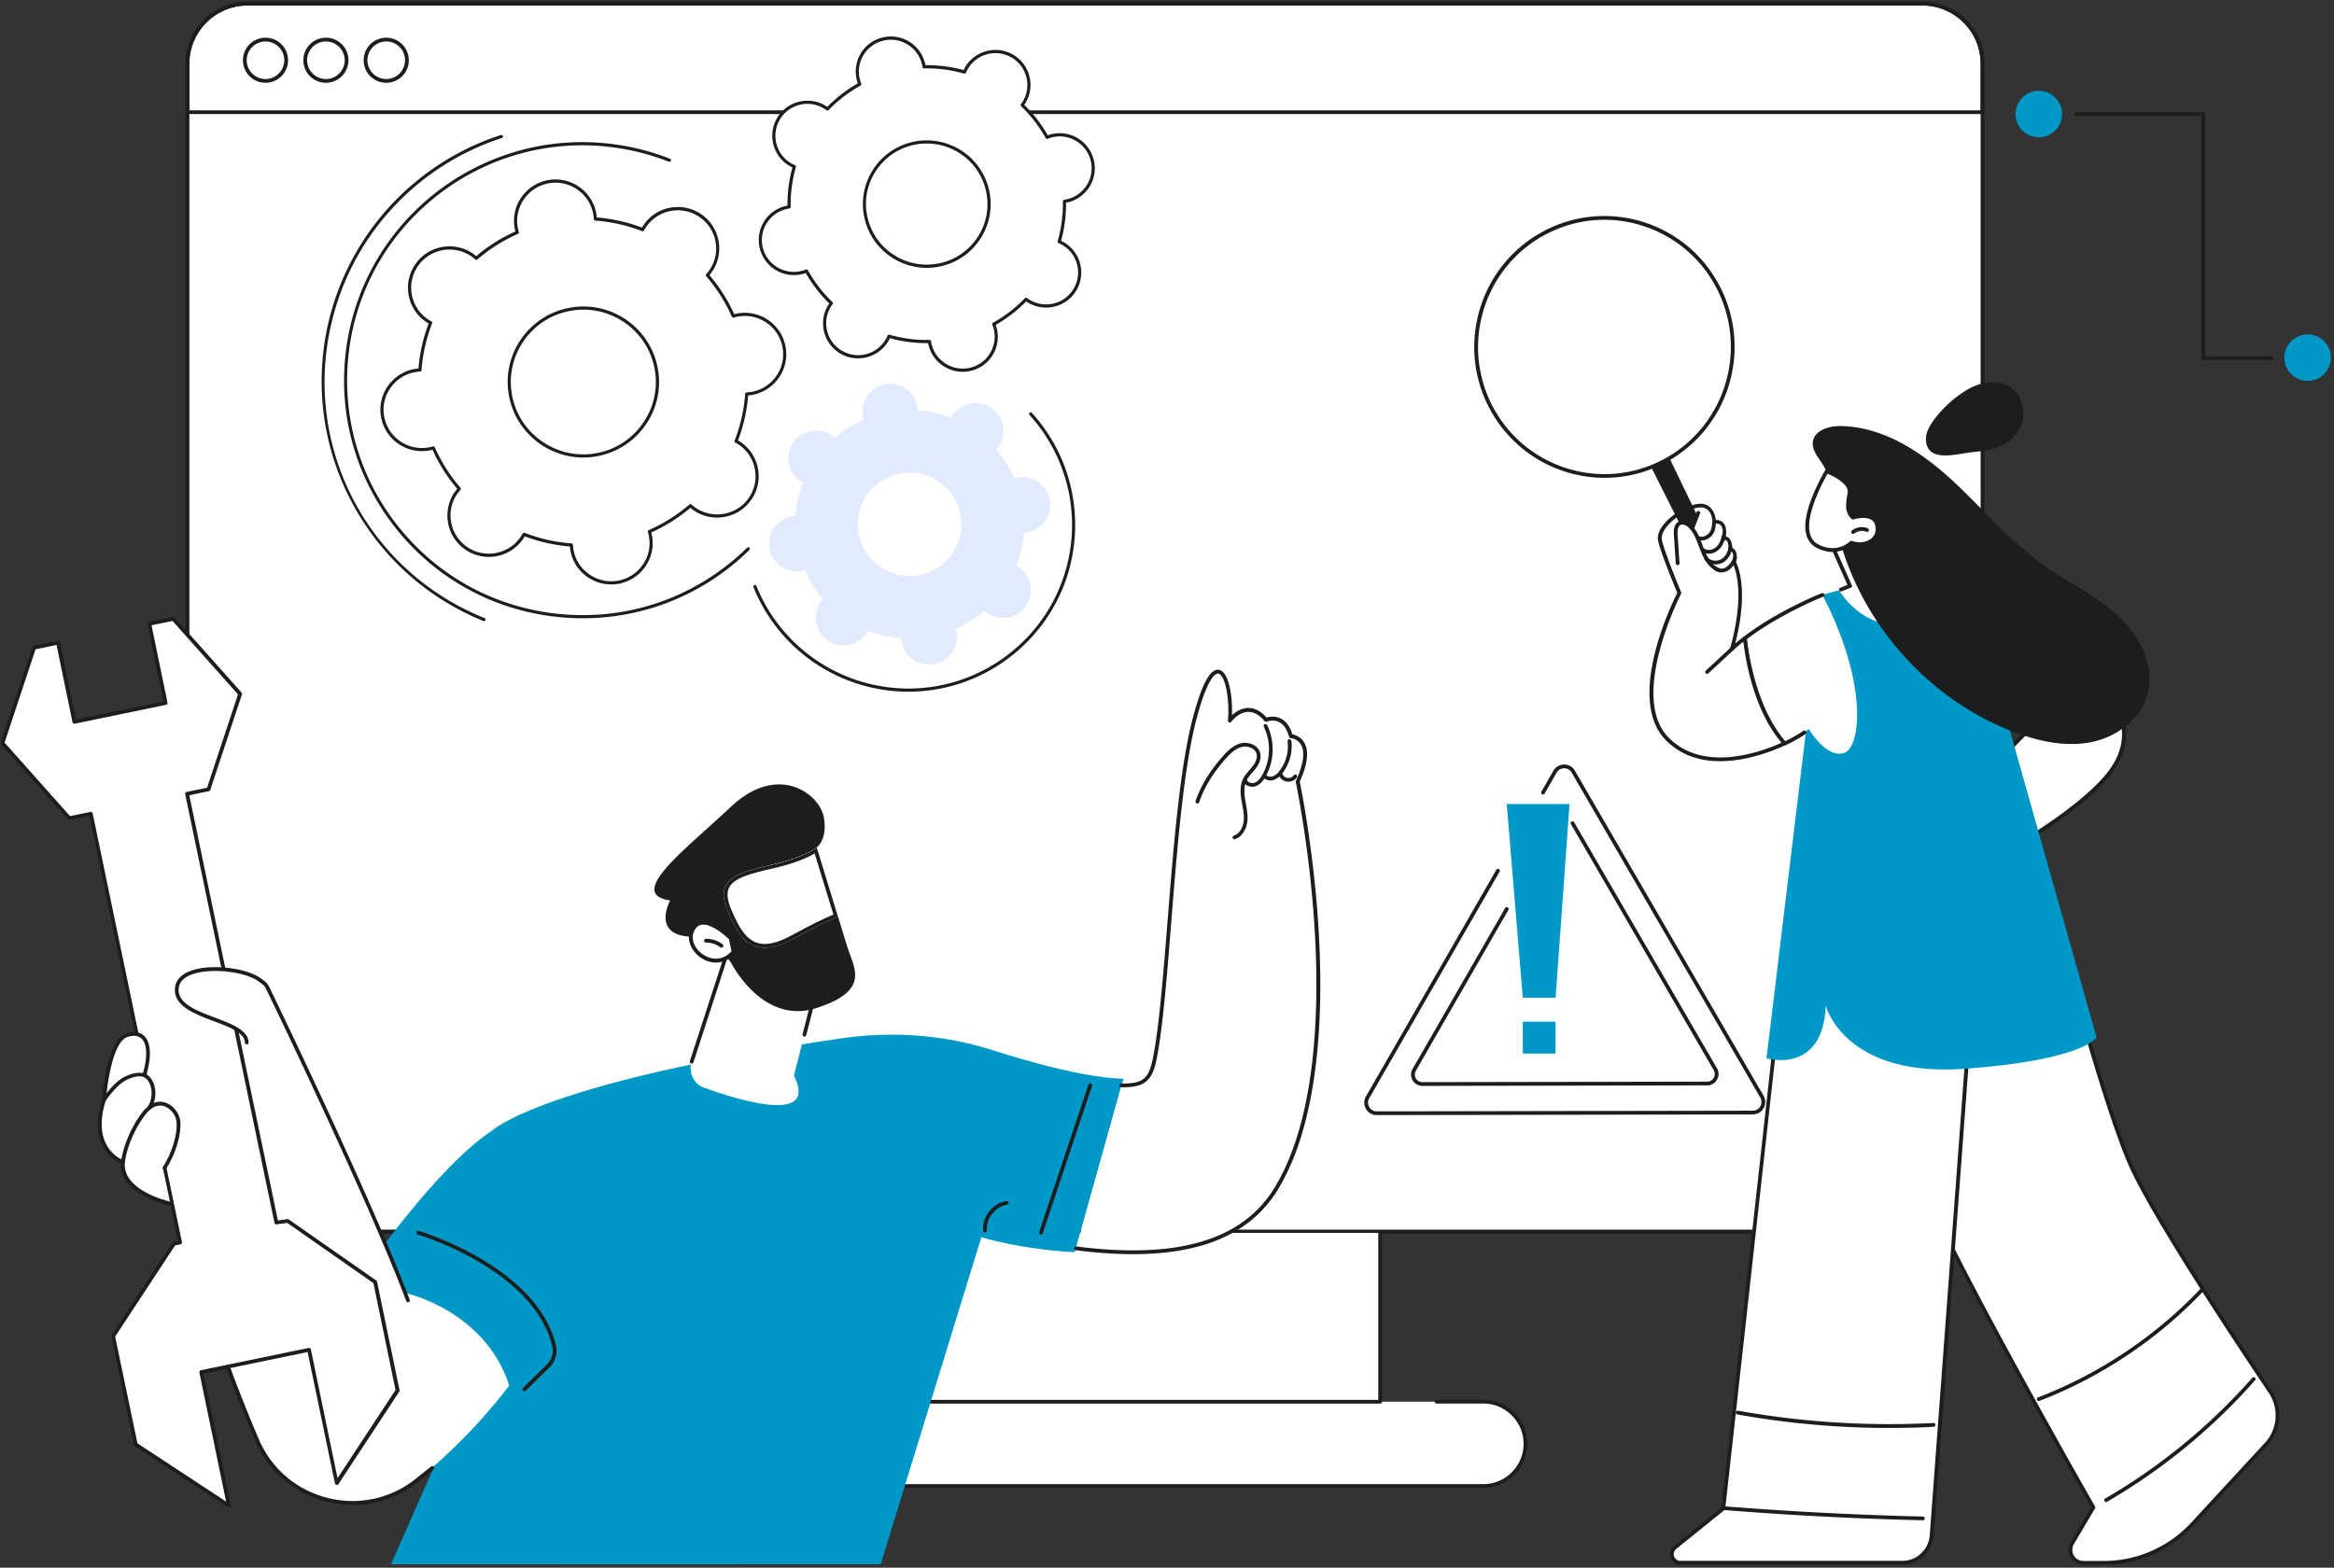 <svg xmlns="http://www.w3.org/2000/svg" width="448" height="301" fill="none"><rect width="100%" height="100%" fill="#333333" stroke="none"/><path fill="#fff" d="M369.004 236.469H47.516c-6.362 0-11.528-5.166-11.528-11.528V12.223C35.988 5.86 41.154.695 47.516.695h321.488c6.362 0 11.528 5.165 11.528 11.528v212.701c0 6.379-5.166 11.545-11.528 11.545Z"/><path fill="#1D1D1D" d="M369.005 236.83H47.518c-6.56 0-11.89-5.33-11.89-11.889V12.223c0-6.56 5.33-11.889 11.89-11.889h321.487c6.559 0 11.889 5.33 11.889 11.889v212.702c0 6.559-5.33 11.905-11.889 11.905ZM47.518 1.056c-6.166 0-11.168 5.018-11.168 11.167v212.702c0 6.165 5.018 11.167 11.168 11.167h321.487c6.166 0 11.167-5.018 11.167-11.167V12.223c0-6.166-5.017-11.167-11.167-11.167H47.518Z"/><path fill="#1D1D1D" d="M380.534 21.898H35.974a.364.364 0 0 1-.36-.36v-9.315c0-6.56 5.345-11.889 11.904-11.889h321.488c6.559 0 11.905 5.33 11.905 11.889v9.314a.39.39 0 0 1-.377.36Zm-344.2-.722h343.839v-8.953c0-6.166-5.018-11.167-11.183-11.167H47.518c-6.165 0-11.183 5.018-11.183 11.167v8.953Z"/><path fill="#1D1D1D" d="M50.962 15.896a4.325 4.325 0 0 1-4.33-4.329 4.336 4.336 0 0 1 4.33-4.329 4.325 4.325 0 0 1 4.33 4.33 4.336 4.336 0 0 1-4.33 4.328Zm0-7.936a3.618 3.618 0 0 0-3.608 3.607 3.618 3.618 0 0 0 3.608 3.608 3.618 3.618 0 0 0 3.608-3.608 3.618 3.618 0 0 0-3.608-3.607ZM62.556 15.896a4.325 4.325 0 0 1-4.33-4.329 4.336 4.336 0 0 1 4.33-4.329 4.325 4.325 0 0 1 4.329 4.33 4.336 4.336 0 0 1-4.33 4.328Zm0-7.936a3.618 3.618 0 0 0-3.608 3.607 3.618 3.618 0 0 0 3.608 3.608 3.618 3.618 0 0 0 3.607-3.608 3.618 3.618 0 0 0-3.607-3.607ZM74.134 15.896a4.325 4.325 0 0 1-4.33-4.329 4.336 4.336 0 0 1 4.33-4.329 4.325 4.325 0 0 1 4.329 4.33c.016 2.393-1.935 4.328-4.33 4.328Zm0-7.936a3.618 3.618 0 0 0-3.608 3.607 3.618 3.618 0 0 0 3.608 3.608 3.618 3.618 0 0 0 3.607-3.608c.017-1.984-1.607-3.607-3.607-3.607Z"/><path fill="#fff" d="M284.685 269.118H131.82c-4.476 0-8.117 3.624-8.117 8.1 0 4.477 3.624 8.101 8.117 8.101h152.865c4.476 0 8.117-3.624 8.117-8.101 0-4.476-3.641-8.1-8.117-8.1Z"/><path fill="#1D1D1D" d="M284.686 285.68H131.822c-4.674 0-8.478-3.805-8.478-8.462 0-4.673 3.804-8.461 8.478-8.461h8.215c.197 0 .361.164.361.361 0 .196-.164.36-.361.36h-8.215c-4.28 0-7.757 3.477-7.757 7.74 0 4.264 3.477 7.74 7.757 7.74h152.864c4.28 0 7.756-3.476 7.756-7.74 0-4.263-3.476-7.74-7.756-7.74h-8.937a.364.364 0 0 1-.361-.36c0-.197.164-.361.361-.361h8.937c4.674 0 8.478 3.804 8.478 8.461s-3.804 8.462-8.478 8.462Z"/><path fill="#fff" d="M264.91 236.715H151.598v32.419H264.91v-32.419Z"/><path fill="#1D1D1D" d="M264.911 269.495H151.599a.364.364 0 0 1-.361-.361v-32.419c0-.197.164-.361.361-.361.197 0 .361.164.361.361v32.058h112.59v-32.058c0-.197.164-.361.361-.361.197 0 .361.164.361.361v32.419c.016.197-.148.361-.361.361Z"/><path fill="#E2EAFF" d="M195.349 91.675c-.22.042-.426.097-.632.151a22.033 22.033 0 0 0-3.473-5.49c.151-.165.288-.33.412-.508 1.702-2.403 1.126-5.739-1.291-7.441a5.357 5.357 0 0 0-7.454 1.277c-.123.178-.233.37-.343.549a21.514 21.514 0 0 0-6.356-1.428c-.014-.22-.027-.425-.068-.645a5.34 5.34 0 0 0-6.178-4.352c-2.91.494-4.86 3.267-4.365 6.164.041.22.096.426.151.632a21.712 21.712 0 0 0-5.505 3.473c-.165-.138-.33-.289-.508-.412a5.357 5.357 0 0 0-7.454 1.276c-1.703 2.403-1.126 5.739 1.29 7.44.179.124.371.234.549.344a21.44 21.44 0 0 0-1.427 6.342 5.15 5.15 0 0 0-.646.069c-2.91.494-4.859 3.267-4.365 6.164.494 2.896 3.267 4.859 6.177 4.351.22-.041.426-.096.632-.151a22.016 22.016 0 0 0 3.473 5.491c-.151.165-.288.33-.412.508-1.702 2.403-1.126 5.739 1.291 7.441a5.358 5.358 0 0 0 7.454-1.277c.123-.178.233-.371.343-.549a21.53 21.53 0 0 0 6.356 1.428c.014.219.027.425.069.645a5.34 5.34 0 0 0 6.177 4.352 5.345 5.345 0 0 0 4.365-6.164c-.041-.22-.096-.426-.151-.632a21.703 21.703 0 0 0 5.505-3.473c.165.138.33.289.508.412a5.357 5.357 0 0 0 7.454-1.277c1.703-2.402 1.126-5.738-1.29-7.44-.179-.124-.371-.233-.549-.343a21.438 21.438 0 0 0 1.427-6.342c.22-.014.426-.028.646-.069 2.91-.494 4.859-3.267 4.365-6.164-.494-2.896-3.267-4.846-6.177-4.352Zm-19.054 18.766c-5.409.934-10.543-2.69-11.477-8.085-.933-5.395 2.691-10.53 8.1-11.463 5.408-.933 10.542 2.69 11.476 8.086.933 5.395-2.691 10.529-8.099 11.462Z"/><path fill="#fff" d="M201.734 26.098a5.825 5.825 0 0 0-.741.248 26.175 26.175 0 0 0-4.777-6.192c.151-.206.302-.425.439-.645a6.415 6.415 0 0 0-2.375-8.772 6.44 6.44 0 0 0-8.786 2.375 5.514 5.514 0 0 0-.343.7 26.259 26.259 0 0 0-7.77-1.002 7.45 7.45 0 0 0-.151-.769 6.442 6.442 0 0 0-7.893-4.53 6.411 6.411 0 0 0-4.53 7.88c.068.26.151.494.247.741a26.224 26.224 0 0 0-6.205 4.777 10.893 10.893 0 0 0-.645-.439 6.44 6.44 0 0 0-8.786 2.375 6.414 6.414 0 0 0 3.075 9.115 26.1 26.1 0 0 0-1.002 7.756 7.591 7.591 0 0 0-.769.151 6.411 6.411 0 0 0-4.53 7.88 6.442 6.442 0 0 0 8.635 4.283 26.149 26.149 0 0 0 4.777 6.191 11.02 11.02 0 0 0-.44.646 6.416 6.416 0 0 0 2.375 8.771 6.44 6.44 0 0 0 8.786-2.374c.137-.234.247-.467.343-.7a26.263 26.263 0 0 0 7.77 1.002c.041.26.083.507.151.768a6.444 6.444 0 0 0 7.894 4.53 6.412 6.412 0 0 0 4.53-7.88 6.794 6.794 0 0 0-.247-.74 26.264 26.264 0 0 0 6.205-4.778c.206.151.425.302.645.44a6.44 6.44 0 0 0 8.786-2.375 6.416 6.416 0 0 0-3.075-9.116 26.132 26.132 0 0 0 1.002-7.756c.261-.04.508-.082.768-.15a6.413 6.413 0 0 0 4.531-7.88 6.444 6.444 0 0 0-7.894-4.53Zm-20.729 24.6c-6.369 1.716-12.945-2.045-14.661-8.4-1.716-6.357 2.045-12.919 8.429-14.635 6.37-1.716 12.945 2.046 14.661 8.402 1.716 6.37-2.059 12.918-8.429 14.634Z"/><path fill="#1D1D1D" d="M184.78 71.386c-2.965 0-5.697-1.977-6.507-4.97a19.222 19.222 0 0 1-.124-.535 26.507 26.507 0 0 1-7.344-.947 8.269 8.269 0 0 1-.247.494c-1.853 3.213-5.985 4.325-9.198 2.485a6.656 6.656 0 0 1-3.143-4.077 6.708 6.708 0 0 1 .659-5.107c.082-.15.178-.302.302-.467a26.332 26.332 0 0 1-4.517-5.848 4.525 4.525 0 0 1-.521.165c-3.583.975-7.29-1.153-8.264-4.736a6.704 6.704 0 0 1 .658-5.107 6.65 6.65 0 0 1 4.091-3.143c.165-.042.344-.083.536-.124a26.385 26.385 0 0 1 .947-7.33 8.17 8.17 0 0 1-.494-.248 6.658 6.658 0 0 1-3.144-4.077 6.713 6.713 0 0 1 .659-5.106c1.853-3.213 5.985-4.325 9.198-2.485.151.082.302.178.466.302a26.834 26.834 0 0 1 5.862-4.516 6.717 6.717 0 0 1 .494-5.628 6.65 6.65 0 0 1 4.091-3.145c3.583-.974 7.29 1.154 8.264 4.737.041.164.083.343.124.535a26.511 26.511 0 0 1 7.344.947 8.3 8.3 0 0 1 .247-.494c1.853-3.212 5.985-4.324 9.198-2.485a6.653 6.653 0 0 1 3.143 4.077 6.712 6.712 0 0 1-.658 5.107 3.83 3.83 0 0 1-.303.467 26.334 26.334 0 0 1 4.517 5.848c.178-.069.357-.124.522-.165 3.583-.975 7.289 1.153 8.264 4.736a6.717 6.717 0 0 1-4.75 8.25 16.01 16.01 0 0 1-.536.124 26.385 26.385 0 0 1-.947 7.33c.179.083.343.165.494.248a6.658 6.658 0 0 1 3.144 4.077 6.708 6.708 0 0 1-.659 5.107c-1.853 3.212-5.985 4.324-9.197 2.484a3.804 3.804 0 0 1-.467-.302 26.831 26.831 0 0 1-5.862 4.517c.069.178.124.357.165.521a6.705 6.705 0 0 1-.659 5.107 6.644 6.644 0 0 1-4.091 3.144 7.11 7.11 0 0 1-1.757.233Zm-6.37-6.122c.151 0 .275.11.302.26.041.275.083.508.151.728.879 3.253 4.256 5.189 7.523 4.31a6.12 6.12 0 0 0 4.324-7.51 4.3 4.3 0 0 0-.247-.699.316.316 0 0 1 .137-.384 26.053 26.053 0 0 0 6.137-4.722.296.296 0 0 1 .398-.028c.22.165.425.302.618.412a6.134 6.134 0 0 0 8.978-6.905 6.101 6.101 0 0 0-3.542-4.05.308.308 0 0 1-.179-.357 26.187 26.187 0 0 0 1.002-7.66c0-.15.11-.288.261-.302.275-.041.508-.082.728-.15a6.127 6.127 0 0 0 3.72-2.856 6.095 6.095 0 0 0 .604-4.64c-.878-3.254-4.255-5.19-7.523-4.31a4.326 4.326 0 0 0-.7.247.315.315 0 0 1-.384-.138 26.255 26.255 0 0 0-4.723-6.122.297.297 0 0 1-.027-.399c.165-.22.302-.425.412-.617a6.091 6.091 0 0 0 .604-4.64 6.103 6.103 0 0 0-2.869-3.72 6.133 6.133 0 0 0-8.374 2.265c-.11.192-.22.412-.33.672a.307.307 0 0 1-.357.179 25.932 25.932 0 0 0-7.687-.989c-.151 0-.288-.11-.302-.26a4.766 4.766 0 0 0-.151-.728c-.879-3.253-4.256-5.19-7.523-4.31a6.127 6.127 0 0 0-3.72 2.855 6.094 6.094 0 0 0-.604 4.64c.055.22.137.453.247.7a.316.316 0 0 1-.137.384 26.056 26.056 0 0 0-6.137 4.723.296.296 0 0 1-.398.027 5.968 5.968 0 0 0-.617-.412 6.133 6.133 0 0 0-8.374 2.265 6.086 6.086 0 0 0-.604 4.64 6.096 6.096 0 0 0 3.541 4.05c.138.055.22.22.179.357a26.282 26.282 0 0 0-1.002 7.66c0 .151-.11.288-.261.302a4.845 4.845 0 0 0-.728.151 6.13 6.13 0 0 0-3.72 2.855 6.1 6.1 0 0 0-.604 4.64c.879 3.254 4.256 5.19 7.523 4.31a4.81 4.81 0 0 0 .7-.246.315.315 0 0 1 .384.137 26.253 26.253 0 0 0 4.723 6.123c.11.11.123.274.027.398-.165.22-.302.425-.412.617a6.09 6.09 0 0 0-.604 4.64 6.103 6.103 0 0 0 2.869 3.72 6.133 6.133 0 0 0 8.374-2.264c.11-.193.22-.412.33-.673a.307.307 0 0 1 .357-.179 25.5 25.5 0 0 0 7.687 1.003Zm-.521-13.838c-5.409 0-10.365-3.597-11.834-9.047a12.162 12.162 0 0 1 1.208-9.293 12.193 12.193 0 0 1 7.427-5.711c6.521-1.757 13.275 2.1 15.032 8.621a12.162 12.162 0 0 1-1.208 9.294 12.19 12.19 0 0 1-7.427 5.71 12.275 12.275 0 0 1-3.198.426Zm-.014-23.873c-1.002 0-2.018.138-3.034.399a11.598 11.598 0 0 0-7.07 5.436 11.478 11.478 0 0 0-1.139 8.827c1.4 5.175 6.122 8.593 11.257 8.593 1.002 0 2.018-.137 3.033-.398a11.593 11.593 0 0 0 7.07-5.436 11.482 11.482 0 0 0 1.14-8.827c-1.401-5.175-6.109-8.593-11.257-8.593Z"/><path fill="#fff" d="M141.662 60.486a6.729 6.729 0 0 0-.906.22 31.317 31.317 0 0 0-4.983-7.866c.206-.234.398-.467.591-.728a7.628 7.628 0 0 0-1.84-10.653c-3.459-2.43-8.237-1.606-10.666 1.84-.179.26-.344.522-.481.796a31.59 31.59 0 0 0-9.088-2.045 6.83 6.83 0 0 0-.096-.92c-.714-4.16-4.681-6.946-8.854-6.232a7.64 7.64 0 0 0-6.246 8.827c.055.315.137.604.22.906a31.371 31.371 0 0 0-7.88 4.97 10.492 10.492 0 0 0-.728-.591c-3.46-2.43-8.236-1.606-10.666 1.84a7.627 7.627 0 0 0 1.84 10.652c.26.178.52.343.795.48a30.62 30.62 0 0 0-2.045 9.075 6.965 6.965 0 0 0-.92.096 7.64 7.64 0 0 0-6.246 8.826c.714 4.16 4.681 6.947 8.855 6.233.315-.055.603-.124.906-.22a31.337 31.337 0 0 0 4.983 7.866c-.206.234-.398.467-.59.728a7.627 7.627 0 0 0 1.839 10.653c3.46 2.429 8.236 1.606 10.666-1.84.179-.261.344-.522.481-.796a31.577 31.577 0 0 0 9.088 2.045c.013.302.041.618.096.92.713 4.16 4.681 6.946 8.854 6.232a7.639 7.639 0 0 0 6.246-8.827c-.055-.315-.137-.604-.219-.906a31.342 31.342 0 0 0 7.879-4.969c.234.206.467.398.728.59 3.459 2.43 8.236 1.606 10.666-1.84a7.626 7.626 0 0 0-1.839-10.652 6.87 6.87 0 0 0-.796-.48 30.655 30.655 0 0 0 2.045-9.074c.302-.014.618-.042.92-.096a7.64 7.64 0 0 0 6.246-8.828c-.728-4.159-4.695-6.946-8.855-6.232Zm-27.277 26.838c-7.742 1.331-15.1-3.844-16.432-11.573-1.331-7.728 3.858-15.059 11.6-16.39 7.743-1.332 15.101 3.843 16.432 11.572 1.332 7.729-3.857 15.06-11.6 16.39Z"/><path fill="#1D1D1D" d="M117.308 112.212c-3.803 0-7.18-2.732-7.839-6.589a5.24 5.24 0 0 1-.082-.7 31.785 31.785 0 0 1-8.676-1.95c-.123.22-.247.412-.37.591-2.526 3.583-7.51 4.434-11.092 1.908a7.84 7.84 0 0 1-3.254-5.148 7.86 7.86 0 0 1 1.345-5.93c.124-.179.275-.357.426-.55a31.199 31.199 0 0 1-4.75-7.495c-.247.069-.467.11-.686.151-4.325.742-8.456-2.169-9.198-6.48a7.86 7.86 0 0 1 1.346-5.93 7.976 7.976 0 0 1 5.147-3.253c.22-.041.44-.069.7-.083a31.629 31.629 0 0 1 1.95-8.648 7.839 7.839 0 0 1-3.844-5.519 7.86 7.86 0 0 1 1.345-5.93c2.526-3.583 7.51-4.434 11.092-1.908.179.123.357.274.55.425a31.661 31.661 0 0 1 7.509-4.736c-.07-.247-.11-.466-.151-.686a7.86 7.86 0 0 1 1.345-5.93 7.976 7.976 0 0 1 5.148-3.254c4.324-.741 8.456 2.17 9.197 6.48.042.22.069.439.083.7 2.979.247 5.889.892 8.676 1.95a7.37 7.37 0 0 1 .37-.591c2.526-3.583 7.509-4.434 11.092-1.908a7.838 7.838 0 0 1 3.254 5.148 7.857 7.857 0 0 1-1.346 5.93c-.123.178-.274.357-.425.55a31.2 31.2 0 0 1 4.75 7.494c.247-.068.466-.11.686-.15 4.324-.742 8.456 2.168 9.198 6.479a7.857 7.857 0 0 1-1.346 5.93 7.974 7.974 0 0 1-5.148 3.254 5.153 5.153 0 0 1-.7.082 31.628 31.628 0 0 1-1.949 8.649 7.838 7.838 0 0 1 3.844 5.519 7.857 7.857 0 0 1-1.346 5.93c-2.525 3.583-7.509 4.434-11.092 1.908-.178-.124-.356-.275-.549-.426a31.67 31.67 0 0 1-7.509 4.736c.069.247.11.467.151.687a7.86 7.86 0 0 1-1.345 5.93 7.972 7.972 0 0 1-5.148 3.253c-.453.069-.906.11-1.359.11Zm-16.72-9.925c.041 0 .068 0 .109.014a31.208 31.208 0 0 0 9.006 2.032.296.296 0 0 1 .274.288c.014.329.042.618.097.892.686 3.995 4.502 6.672 8.497 5.985a7.307 7.307 0 0 0 4.763-3.006 7.203 7.203 0 0 0 1.236-5.477 6.453 6.453 0 0 0-.206-.865.317.317 0 0 1 .165-.371 30.922 30.922 0 0 0 7.797-4.914.31.31 0 0 1 .398 0c.247.22.481.412.7.563 3.309 2.333 7.908 1.537 10.255-1.758 1.126-1.606 1.579-3.541 1.235-5.477a7.248 7.248 0 0 0-3.006-4.75 8.741 8.741 0 0 0-.769-.467.293.293 0 0 1-.137-.37 30.662 30.662 0 0 0 2.032-8.992.297.297 0 0 1 .288-.274c.343-.014.618-.042.892-.097a7.313 7.313 0 0 0 4.764-3.006 7.202 7.202 0 0 0 1.235-5.477c-.686-3.995-4.502-6.672-8.497-5.986-.261.042-.549.11-.865.206a.316.316 0 0 1-.371-.164 31.12 31.12 0 0 0-4.928-7.784.311.311 0 0 1 0-.398c.22-.247.412-.467.563-.687 1.126-1.606 1.579-3.541 1.236-5.477a7.253 7.253 0 0 0-3.007-4.75c-3.308-2.333-7.907-1.537-10.254 1.758-.151.22-.302.466-.467.768a.294.294 0 0 1-.371.137 31.201 31.201 0 0 0-9.005-2.031.297.297 0 0 1-.275-.288 5.754 5.754 0 0 0-.096-.893c-.686-3.995-4.503-6.671-8.497-5.985a7.313 7.313 0 0 0-4.764 3.006 7.205 7.205 0 0 0-1.235 5.478c.04.26.11.549.206.864a.316.316 0 0 1-.165.371 30.912 30.912 0 0 0-7.798 4.915.31.31 0 0 1-.398 0 7.395 7.395 0 0 0-.7-.563c-3.308-2.334-7.907-1.538-10.254 1.757-1.126 1.606-1.58 3.542-1.236 5.477a7.25 7.25 0 0 0 3.007 4.75c.22.151.466.302.768.467.138.069.192.233.138.37a30.661 30.661 0 0 0-2.032 8.992.297.297 0 0 1-.288.275 5.55 5.55 0 0 0-.893.096 7.312 7.312 0 0 0-4.763 3.006 7.204 7.204 0 0 0-1.236 5.478c.687 3.994 4.503 6.671 8.498 5.985.274-.041.549-.11.865-.206.15-.041.301.028.356.165a31.13 31.13 0 0 0 4.929 7.783.31.31 0 0 1 0 .398c-.22.248-.412.467-.563.687-1.126 1.606-1.579 3.542-1.236 5.477a7.25 7.25 0 0 0 3.007 4.75c3.308 2.334 7.907 1.538 10.254-1.757.151-.22.316-.467.467-.769a.352.352 0 0 1 .275-.151Zm11.38-14.442c-6.933 0-13.083-4.983-14.304-12.039a14.358 14.358 0 0 1 2.443-10.817 14.463 14.463 0 0 1 9.404-5.93c7.893-1.36 15.416 3.94 16.775 11.82a14.356 14.356 0 0 1-2.444 10.816 14.458 14.458 0 0 1-9.403 5.93c-.824.152-1.661.22-2.471.22Zm.014-28.388c-.783 0-1.579.068-2.375.206a13.821 13.821 0 0 0-9.006 5.683c-2.141 3.034-2.979 6.713-2.347 10.364 1.304 7.55 8.525 12.63 16.075 11.326a13.82 13.82 0 0 0 9.005-5.684 13.783 13.783 0 0 0 2.348-10.364c-1.153-6.754-7.056-11.531-13.7-11.531Z"/><path fill="#1D1D1D" d="M111.873 118.706c-1.95 0-3.913-.124-5.89-.371-12.121-1.551-22.911-7.715-30.379-17.379-7.468-9.665-10.735-21.649-9.184-33.757 3.199-24.998 26.151-42.734 51.177-39.536a45.577 45.577 0 0 1 10.996 2.815.299.299 0 0 1 .165.398c-.069.164-.234.233-.398.164a45.892 45.892 0 0 0-10.859-2.773C92.819 25.11 70.154 42.613 66.997 67.282c-1.524 11.943 1.688 23.776 9.06 33.303 7.372 9.527 18.025 15.622 29.981 17.146 13.81 1.771 27.428-2.814 37.381-12.575a.304.304 0 0 1 .426 0 .304.304 0 0 1 0 .426c-8.649 8.497-20.057 13.124-31.972 13.124Z"/><path fill="#1D1D1D" d="M92.902 119.255a.255.255 0 0 1-.11-.028c-11.435-4.612-20.701-13.302-26.096-24.435a49.472 49.472 0 0 1-2.842-35.898A49.746 49.746 0 0 1 96.142 25.92a.308.308 0 0 1 .384.192.308.308 0 0 1-.192.385c-15.348 4.983-27.277 17.16-31.917 32.575-7.344 24.436 4.942 50.065 28.595 59.606.15.069.233.234.165.398a.287.287 0 0 1-.275.179ZM174.374 132.804a32.073 32.073 0 0 1-29.748-20.056c-.069-.151.014-.33.165-.398.151-.069.329.013.398.164a31.485 31.485 0 0 0 25.177 19.425c1.345.179 2.69.261 4.008.261 15.567 0 29.13-11.586 31.148-27.428a31.37 31.37 0 0 0-7.907-25.094c-.11-.124-.11-.316.014-.426.123-.11.316-.11.425.014a31.969 31.969 0 0 1 8.059 25.588c-2.046 16.13-15.87 27.95-31.739 27.95Z"/><path fill="#fff" d="m336.443 213.609-72.185.132c-1.558 0-2.542-1.689-1.771-3.05l35.978-62.527a2.032 2.032 0 0 1 3.525 0l36.208 62.395c.787 1.345-.181 3.034-1.755 3.05Z"/><path fill="#fff" d="m327.669 208.018-54.656.098c-1.393 0-2.279-1.508-1.574-2.722l27.238-47.342a1.816 1.816 0 0 1 3.148 0l27.418 47.244a1.809 1.809 0 0 1-1.574 2.722Z"/><path fill="#1D1D1D" d="M264.255 214.102a2.338 2.338 0 0 1-2.066-1.197c-.426-.755-.443-1.64 0-2.395l25.024-43.504a.355.355 0 0 1 .492-.131c.18.098.229.328.131.492l-25.024 43.504a1.692 1.692 0 0 0 0 1.673c.296.525.837.836 1.443.836l72.185-.131c.607 0 1.148-.312 1.444-.836a1.692 1.692 0 0 0 0-1.673l-36.208-62.395a1.633 1.633 0 0 0-1.443-.837c-.607 0-1.148.312-1.443.837l-2.312 4.017a.354.354 0 0 1-.492.131.354.354 0 0 1-.131-.491l2.312-4.018a2.356 2.356 0 0 1 2.066-1.197c.869 0 1.64.443 2.066 1.197l36.208 62.395c.426.755.442 1.64 0 2.394a2.356 2.356 0 0 1-2.067 1.197l-72.185.132Z"/><path fill="#1D1D1D" d="M273.029 208.493a2.17 2.17 0 0 1-1.886-1.082 2.16 2.16 0 0 1 0-2.181l17.759-30.878a.356.356 0 0 1 .492-.131c.18.098.23.328.131.492l-17.759 30.878c-.262.459-.262 1 0 1.459.262.459.738.722 1.263.722l54.655-.099c.525 0 1-.278 1.263-.738.262-.459.262-1 0-1.459l-27.418-47.243c-.099-.181-.049-.394.131-.492.18-.099.394-.049.492.131l27.418 47.243a2.165 2.165 0 0 1 0 2.181 2.151 2.151 0 0 1-1.886 1.099l-54.655.098Z"/><path fill="#0098C7" d="M298.591 191.57h-6.297l-3.083-37.191h12.053l-2.673 37.191ZM298.577 196.162h-6.28v6.116h6.28v-6.116ZM189.152 201.213c-8.954-2.64-18.399-3.198-27.648-1.853-57.066 8.314-66.986 17.661-66.986 17.661-10.954 7.215-24.893 27.631-24.893 27.631l22.384 17.316-16.973 38.389 94.012-.033 19.317-62.773s7.592 2.345 17.923 2.87l9.38-33.288c-9.38-.246-23.991-5.166-26.516-5.92Z"/><path fill="#1D1D1D" d="M199.81 237.026c-.033 0-.082 0-.115-.016a.354.354 0 0 1-.229-.459l9.461-28.304a.355.355 0 0 1 .459-.229.354.354 0 0 1 .23.459l-9.462 28.303a.362.362 0 0 1-.344.246ZM189.07 236.633a.37.37 0 0 1-.361-.328c-.23-2.673 1.82-5.297 4.477-5.707a.355.355 0 0 1 .41.295.355.355 0 0 1-.296.41c-2.262.345-4.066 2.657-3.87 4.92a.364.364 0 0 1-.327.393c-.017.017-.017.017-.033.017ZM100.645 267.101a.35.35 0 0 1-.262-.115.36.36 0 0 1 0-.508l4.575-4.477c.951-.935 1.361-2.312 1.033-3.591-3.64-14.759-25.597-21.318-25.81-21.384-.197-.049-.296-.262-.247-.442.05-.197.263-.295.443-.246.23.065 22.564 6.739 26.319 21.908.378 1.525-.098 3.181-1.23 4.296l-4.575 4.477a.442.442 0 0 1-.246.082Z"/><path fill="#fff" d="M206.566 239.683c21.171 2.706 32.633-2.05 38.372-11.413 15.398-25.188 4.149-78.187 4.149-78.187 3.854-8.363-1.312-8.691-1.312-8.691-1.279-4.641-4.772-3.132-4.772-3.132-3.739-4.346-6.953.131-6.953.131.607-7.248-2.476-16.775-6.788-.229-4.313 16.545-4.838 51.392-7.626 65.248-.82 4.1-2.213 5.1-6.395 5.034l-8.675 31.239Z"/><path fill="#1D1D1D" d="M217.486 240.798c-3.378 0-7.035-.246-10.971-.754-.196-.033-.344-.213-.311-.41.033-.197.213-.345.41-.312 19.432 2.493 31.862-1.197 38.011-11.249 7.904-12.922 8.593-33.42 7.789-48.326-.869-16.185-3.673-29.467-3.69-29.598a.38.38 0 0 1 .033-.23c1.443-3.148 1.771-5.559.951-6.953-.688-1.148-1.935-1.246-1.951-1.246a.389.389 0 0 1-.328-.262c-.394-1.444-1.05-2.411-1.951-2.837-1.148-.558-2.313-.066-2.329-.066a.352.352 0 0 1-.41-.098c-1.049-1.23-2.148-1.821-3.247-1.771-1.82.082-3.115 1.853-3.132 1.885a.38.38 0 0 1-.426.132.365.365 0 0 1-.23-.378c.361-4.23-.574-8.773-1.853-8.986-.426-.065-2 .345-4.231 8.872-2.459 9.412-3.706 25.073-4.804 38.864-.837 10.478-1.624 20.399-2.821 26.351-.852 4.198-2.361 5.379-6.756 5.33a.364.364 0 0 1-.361-.361c0-.197.164-.361.361-.361 4.067.05 5.264-.869 6.035-4.755 1.197-5.92 1.984-15.808 2.82-26.27 1.099-13.84 2.345-29.517 4.821-38.995 1.722-6.609 3.378-9.691 5.051-9.413 1.902.328 2.64 5.051 2.509 8.724.64-.607 1.689-1.328 2.968-1.394 1.279-.065 2.509.558 3.673 1.837.476-.148 1.574-.361 2.673.164 1.05.508 1.804 1.541 2.28 3.066.491.099 1.59.427 2.262 1.558.968 1.607.673 4.149-.852 7.511.279 1.361 2.853 14.168 3.689 29.582.82 15.021.099 35.666-7.887 48.752-5.1 8.33-14.234 12.397-27.795 12.397Z"/><path fill="#1D1D1D" d="M236.95 161.152a.37.37 0 0 1-.344-.246.36.36 0 0 1 .229-.459c1.23-.427 1.788-1.804 1.886-2.854.099-1.016-.082-2.017-.279-3.082-.049-.263-.098-.542-.147-.804-.197-1.23-.345-2.804.311-4.165.312-.64.771-1.181 1.23-1.689.197-.23.394-.459.591-.705.475-.607.984-1.525.77-2.394-.295-1.116-1.754-1.624-2.869-1.329-1.214.312-2.198 1.263-3.067 2.247-2.427 2.738-4.132 5.542-5.083 8.347a.355.355 0 0 1-.459.229.354.354 0 0 1-.23-.459c.984-2.902 2.738-5.789 5.231-8.593.951-1.066 2.017-2.115 3.427-2.476 1.443-.361 3.346.295 3.739 1.853.295 1.148-.311 2.28-.885 3.017-.197.246-.41.492-.607.722-.443.508-.853.984-1.115 1.541-.574 1.181-.443 2.608-.263 3.723.05.262.082.525.132.787.196 1.066.393 2.165.278 3.296-.131 1.263-.82 2.919-2.377 3.46-.017.033-.066.033-.099.033Z"/><path fill="#1D1D1D" d="M240.376 151.051c-.673 0-1.361-.312-1.657-.952a.36.36 0 0 1 .656-.295c.246.525 1.017.656 1.542.427.524-.214.967-.689 1.41-1.493 1.558-2.787 1.673-6.313.262-9.199a.355.355 0 0 1 .164-.476c.181-.082.394-.016.476.164 1.492 3.083 1.394 6.871-.295 9.856-.328.59-.886 1.426-1.771 1.804-.213.114-.492.164-.787.164Z"/><path fill="#1D1D1D" d="M243.856 149.853c-.542 0-1.066-.213-1.378-.606a.35.35 0 0 1 .049-.509.35.35 0 0 1 .509.05c.311.377.902.409 1.328.245.426-.163.836-.491 1.263-1.065a7.776 7.776 0 0 0 1.525-5.625c-.033-.197.114-.377.311-.41.197-.033.377.115.41.312a8.527 8.527 0 0 1-1.673 6.149c-.524.672-1.033 1.099-1.59 1.295a1.842 1.842 0 0 1-.754.164Z"/><path fill="#1D1D1D" d="M247.285 150.083c-.098 0-.18 0-.279-.017a2.051 2.051 0 0 1-1.607-1.344.354.354 0 0 1 .23-.459.354.354 0 0 1 .459.229c.147.443.574.787 1.033.869.476.066.967-.147 1.23-.524a.365.365 0 0 1 .59.426c-.361.508-1 .82-1.656.82Z"/><path fill="#fff" d="M97.748 266.002s-7.035 9.708-17.776 18.267c-10.248 8.167-25.466 4.28-30.631-7.756-5.297-12.348-11.233-28.516-14.415-44.849 0 0-10.265-1.656-9.15-8.691 0 0-9.576-2.771-5.821-12.43 0 0 1.328-11.774 5.067-11.938 3.739-.164 4.591 1.574 2.607 7.101 0 0 5.215 3.164 10.905 1.475 1.755-.524 3.017-2.066 3.23-3.886.247-2.083.492-4.87.247-6.1-.427-2.083-8.003-2.771-7.2-7.937.804-5.149 14.874-2.853 16.448.246 1.59 3.099 20.924 44.226 26.63 58.788 0-.017 15.136 3.263 19.86 17.71Z"/><path fill="#1D1D1D" d="M67.675 288.943c-1.656 0-3.328-.213-4.985-.623-6.182-1.558-11.167-5.805-13.692-11.676-4.756-11.085-11.118-27.844-14.43-44.8-1.165-.147-5.724-.869-7.921-3.706-.967-1.229-1.345-2.689-1.148-4.345-1.476-.689-8.51-4.542-5.1-13.43.05-1.361.558-10.84 4.46-11.004 1.92-.082 3.15.033 3.756.87.64.869.492 2.361-.541 5.28 1.098.59 5.591 2.722 10.347 1.295 1.607-.475 2.771-1.886 2.968-3.591.344-2.952.443-5.067.246-5.985-.115-.591-1.23-1.165-2.394-1.771-2.263-1.165-5.362-2.772-4.805-6.297.263-1.673 1.755-2.772 4.297-3.181 4.706-.755 11.675 1.033 12.84 3.312 1 1.968 20.038 41.488 27.073 60.263a.366.366 0 0 1-.213.46.366.366 0 0 1-.46-.214c-7.018-18.759-26.04-58.23-27.04-60.181-.935-1.82-7.445-3.673-12.086-2.919-1.541.246-3.427.902-3.69 2.575-.475 3.017 2.133 4.361 4.428 5.542 1.378.722 2.575 1.328 2.771 2.263.263 1.263.017 4.083-.245 6.215-.23 1.984-1.607 3.64-3.477 4.198-5.772 1.722-10.97-1.377-11.183-1.509a.34.34 0 0 1-.148-.426c.984-2.739 1.213-4.247.738-4.903-.427-.574-1.509-.64-3.149-.574-2.804.115-3.673 7.527-3.771 10.364 0 .032-.017.082-.017.114-3.574 9.216 4.592 12.529 4.936 12.66a.374.374 0 0 1 .23.393c-.246 1.558.082 2.936.967 4.067 2.296 2.952 7.642 3.46 7.691 3.46a.366.366 0 0 1 .328.295c3.296 16.989 9.675 33.797 14.43 44.915 2.428 5.658 7.232 9.757 13.201 11.249 5.936 1.493 12.086.164 16.874-3.64 1.017-.803 2-1.607 2.984-2.394.148-.131.378-.099.509.049.13.148.098.377-.05.508-.967.788-1.967 1.591-2.984 2.411-3.657 2.902-8.035 4.411-12.545 4.411Z"/><path fill="#1D1D1D" d="M40.486 223.334c-.033 0-.066 0-.098-.016l-8.101-2.395a.385.385 0 0 1-.23-.196.373.373 0 0 1-.016-.296c.656-1.623 1.41-3.476 1.18-5.313-.212-1.656-1.623-3.41-3.312-3.263-1.279.115-2.312 1.23-2.968 2.05a21.32 21.32 0 0 0-3.935 7.756.362.362 0 0 1-.443.263.362.362 0 0 1-.263-.443 22.297 22.297 0 0 1 4.067-8.035c.738-.935 1.919-2.181 3.477-2.312 2.131-.181 3.837 1.869 4.1 3.902.229 1.87-.46 3.756-1.083 5.313l7.707 2.28c.197.049.295.262.246.443a.331.331 0 0 1-.328.262Z"/><path fill="#1D1D1D" d="M28.185 212.347c-.033 0-.082 0-.115-.016a.355.355 0 0 1-.23-.459c.378-1.132.509-2.05.41-2.87-.114-1-.606-1.869-1.311-2.312-1.132-.722-2.591-.345-3.493.197-1.115.672-1.952 1.754-2.755 2.787-.115.164-.344.181-.508.066-.164-.115-.18-.345-.066-.508.803-1.034 1.722-2.214 2.952-2.969 1.426-.852 3.082-.934 4.247-.196.885.574 1.508 1.623 1.64 2.853.098.935-.033 1.935-.443 3.181-.033.164-.18.246-.328.246ZM46.046 219.103a.393.393 0 0 1-.328-.197c-2.001-4.066-1.624-9.117.95-12.856a.369.369 0 0 1 .51-.098.368.368 0 0 1 .097.508c-2.394 3.476-2.755 8.347-.885 12.118a.377.377 0 0 1-.164.492.81.81 0 0 1-.18.033Z"/><path fill="#fff" d="m55.226 234.419-2.165.312-17.153-82.32 4.133-.852 6.067-18.317-12.84-14.414-4.591.951 3.148 15.185-17.53 3.624-3.131-15.185-4.608.935-6.068 18.333 12.856 14.398 4.133-.853 17.136 82.319-1.18.246L21.74 256.54l4.313 20.793 17.76 11.676.098-.033-5.28-25.548 20.694-4.264 5.28 25.548.033-.016 11.676-17.743-4.297-20.809-16.791-11.725Z"/><path fill="#1D1D1D" d="M43.812 289.37a.317.317 0 0 1-.197-.066l-17.76-11.659a.318.318 0 0 1-.147-.23l-4.312-20.809a.41.41 0 0 1 .049-.279l11.675-17.759a.321.321 0 0 1 .23-.148l.836-.164-17.005-81.614-3.771.787a.34.34 0 0 1-.345-.114L.225 142.901a.358.358 0 0 1-.065-.361l6.067-18.317a.394.394 0 0 1 .263-.246l4.591-.951a.348.348 0 0 1 .426.279l3.067 14.84 16.808-3.476-3.066-14.841a.41.41 0 0 1 .049-.279.317.317 0 0 1 .23-.147l4.59-.951a.339.339 0 0 1 .345.115l12.84 14.414a.356.356 0 0 1 .066.36l-6.068 18.317a.394.394 0 0 1-.262.246l-3.772.787 17.005 81.631 1.837-.246c.098-.017.18.016.262.065l16.792 11.725a.318.318 0 0 1 .148.23l4.312 20.809a.41.41 0 0 1-.049.279l-11.675 17.759a.321.321 0 0 1-.23.148c-.098.016-.213 0-.279-.049a.343.343 0 0 1-.164-.23l-5.247-25.221-19.99 4.133 5.215 25.188c.033.196-.082.393-.279.426l-.098.016c-.033.017-.05.017-.082.017Zm-17.431-12.25 17.021 11.184-5.133-24.794a.409.409 0 0 1 .05-.279.32.32 0 0 1 .23-.148l20.694-4.28c.197-.032.393.082.426.279l5.116 24.729 11.135-16.94-4.247-20.514-16.546-11.561-2.034.279c-.196.033-.36-.098-.41-.279l-17.136-82.319a.41.41 0 0 1 .05-.279.317.317 0 0 1 .229-.147l3.92-.804 5.935-17.923-12.56-14.102-4.035.836 3.067 14.84a.409.409 0 0 1-.05.279.321.321 0 0 1-.229.148l-17.53 3.624c-.196.032-.393-.082-.426-.279l-3.066-14.841-4.034.837L.88 142.589l12.561 14.102 3.92-.803c.196-.033.393.082.426.279l17.136 82.319a.41.41 0 0 1-.05.279.317.317 0 0 1-.229.147l-1.033.213-11.511 17.497 4.28 20.498Z"/><path fill="#fff" d="M47.37 200.163c-.13-4.657-14.397-4.542-13.38-10.708.786-4.788 12.79-3.853 15.906-1.279l-2.526 11.987Z"/><path fill="#1D1D1D" d="M47.37 200.524a.35.35 0 0 1-.36-.344c-.05-1.886-2.936-2.968-5.986-4.116-3.755-1.41-8.002-3.017-7.395-6.658.213-1.328 1.23-2.361 2.919-2.984 4.099-1.542 11.249-.443 13.577 1.492.148.131.18.361.05.508-.132.148-.361.181-.509.049-2.148-1.771-9.035-2.804-12.873-1.361-1.459.542-2.279 1.361-2.46 2.427-.508 3.05 3.28 4.477 6.937 5.855 3.28 1.229 6.38 2.41 6.445 4.771a.331.331 0 0 1-.345.361Z"/><path fill="#fff" d="M31.351 230.746c-3.738-1.181-8.166-3.542-7.756-7.626 0 0-6.805-2.23-3.608-12.085 0 0 .738-11.085 4.313-12.266 3.559-1.181 5.1 1.886 3.427 7.51l3.624 24.467Z"/><path fill="#1D1D1D" d="M31.35 231.106c-.033 0-.066 0-.115-.016-3.132-.984-8.265-3.296-8.019-7.724-1.263-.557-6.46-3.476-3.575-12.397.066-.885.87-11.314 4.559-12.544 1.837-.607 2.902-.082 3.476.475 1.296 1.263 1.444 3.985.41 7.478-.049.197-.262.295-.442.246-.197-.049-.295-.263-.246-.443.95-3.181.869-5.707-.213-6.756-.788-.754-1.935-.59-2.755-.312-2.739.919-3.87 8.937-4.067 11.955 0 .033 0 .065-.017.082-3.05 9.396 3.313 11.61 3.378 11.626a.356.356 0 0 1 .246.377c-.41 4.1 4.526 6.297 7.494 7.232a.354.354 0 0 1 .23.459.35.35 0 0 1-.344.262Z"/><path fill="#fff" d="M23.613 223.121c.361-2.952 1.902-6.396 3.624-8.823.771-1.082 1.771-2.181 3.1-2.361 1.885-.262 3.69 1.476 3.902 3.362.263 2.295-.852 6.133-2.64 8.904l-7.986-1.082Z"/><path fill="#1D1D1D" d="M31.581 224.58a.316.316 0 0 1-.197-.065c-.164-.115-.213-.328-.098-.492 1.738-2.673 2.837-6.396 2.59-8.675-.098-.918-.622-1.82-1.41-2.427-.639-.508-1.393-.721-2.082-.623-1.28.18-2.23 1.345-2.853 2.214-1.837 2.574-3.23 5.969-3.559 8.642a.357.357 0 0 1-.41.311.35.35 0 0 1-.311-.41c.328-2.787 1.787-6.313 3.69-8.986.688-.967 1.787-2.296 3.345-2.509.901-.131 1.836.148 2.623.771.935.721 1.558 1.82 1.69 2.919.262 2.427-.886 6.346-2.706 9.134-.082.147-.197.196-.312.196Z"/><path fill="#fff" d="M19.957 211.216c.951-1.459 2.361-3.017 3.493-3.788 1.115-.771 3.263-1.525 4.444-.869.902.508 1.344 1.476 1.508 2.476.18 1.017.05 2.607-.77 3.64l-8.675-1.459Z"/><path fill="#1D1D1D" d="M28.63 213.036a.393.393 0 0 1-.23-.082c-.163-.131-.18-.344-.065-.508.722-.902.87-2.378.705-3.346-.13-.754-.459-1.738-1.328-2.23-1.017-.574-3.017.131-4.067.853-1.05.721-2.443 2.23-3.394 3.689a.368.368 0 0 1-.492.115.369.369 0 0 1-.115-.492c1-1.541 2.444-3.099 3.591-3.886 1.198-.82 3.493-1.623 4.822-.886.885.492 1.475 1.444 1.689 2.739.196 1.164.016 2.837-.853 3.919-.05.082-.164.115-.262.115Z"/><path fill="#fff" d="m140.225 180.878-7.461 22.942c-.672 2.049.361 4.296 2.296 4.985 7.067 2.558 22.055 7.1 17.333-2.28l4.329-16.956-16.497-8.691Z"/><path fill="#1D1D1D" d="M132.767 204.197c-.033 0-.082 0-.115-.016a.355.355 0 0 1-.229-.46l7.461-22.941a.418.418 0 0 1 .213-.229.413.413 0 0 1 .312.016l16.496 8.691c.148.082.23.246.181.41l-2.329 9.085a.361.361 0 0 1-.443.262.361.361 0 0 1-.262-.443l2.246-8.822-15.857-8.347-7.33 22.548a.368.368 0 0 1-.344.246Z"/><path fill="#1D1D1D" d="M148.166 166.022c6.543-1.476 8.61-3.329 8.61-3.329s2.131-1.459 1.344-5.821c-.771-4.346-8.691-10.561-17.841-1.952-9.15 8.593-20.088 16.71-11.643 17.973 0 0-4.624 8.33 7.314 6.789l4.28 5.001s6.051 12.25 16.496 8.855c10.446-3.378 7.183-7.641 5.904-11.774a1079.09 1079.09 0 0 1-1.771-5.772c-2.214.869-5.002 2.247-8.56 4.198-7.74 4.247-10.675-12.692-4.133-14.168Z"/><path fill="#fff" d="M148.164 166.022c-6.543 1.476-10.954 2.739-8.609 8.544 2.345 5.805 5.001 9.871 12.741 5.657 3.575-1.951 6.347-3.329 8.56-4.198-1.787-5.838-4.083-13.315-4.083-13.315s-2.066 1.836-8.609 3.312Z"/><path fill="#1D1D1D" d="m156.363 163.858 3.608 11.741c-2.05.852-4.624 2.132-8.019 3.985-2.001 1.098-3.755 1.656-5.165 1.656-3.116 0-4.821-2.657-6.56-6.937-.672-1.672-.754-2.951-.262-3.919.967-1.853 4.214-2.706 8.363-3.64 4.411-1.001 6.871-2.181 8.035-2.886Zm.41-1.148s-2.066 1.853-8.609 3.329c-6.543 1.475-10.954 2.738-8.609 8.543 1.673 4.132 3.509 7.396 7.232 7.396 1.492 0 3.296-.525 5.509-1.739 3.575-1.951 6.347-3.328 8.56-4.198-1.787-5.854-4.083-13.331-4.083-13.331Z"/><path fill="#fff" d="M140.227 180.14s-5.28-5.362-7.248-1.656c-1.951 3.706 4.198 8.626 7.806 4.264l-.558-2.608Z"/><path fill="#1D1D1D" d="M137.44 184.814c-1.066 0-2.083-.377-2.87-.902-1.787-1.197-3.017-3.509-1.902-5.608.443-.853 1.099-1.345 1.935-1.459 2.492-.378 5.756 2.902 5.887 3.033.049.05.082.115.098.181l.558 2.607a.37.37 0 0 1-.082.312c-1.115 1.344-2.411 1.836-3.624 1.836Zm-2.427-7.281c-.115 0-.213 0-.312.017-.59.082-1.049.443-1.394 1.082-.918 1.722.148 3.64 1.673 4.657 1.427.951 3.673 1.328 5.428-.656l-.492-2.328c-.476-.427-2.985-2.772-4.903-2.772Z"/><path fill="#1D1D1D" d="M138.473 181.961a.274.274 0 0 1-.213-.082 4.462 4.462 0 0 0-2.738-.902.365.365 0 0 1-.377-.344c0-.197.147-.361.344-.378a5.05 5.05 0 0 1 3.214 1.05c.164.115.18.344.066.508a.396.396 0 0 1-.296.148Z"/><path fill="#fff" d="M394.968 178.337s8.462 32.666 13.89 45.145c4.148 9.543 19.759 33.141 26.893 43.734 2.099 3.115 1.787 7.281-.771 10.035L420.812 292.6a23.116 23.116 0 0 1-16.972 7.445h-3.969c-1.918 0-3.099-2.099-2.131-3.755l4.066-6.887s-28.205-49.441-32.042-60.723c-3.837-11.282-1.262-53.737-1.262-53.737l26.466 3.394Z"/><path fill="#1D1D1D" d="M403.858 300.422h-3.969a2.81 2.81 0 0 1-2.459-1.426 2.85 2.85 0 0 1 .016-2.87l3.952-6.707c-1.886-3.312-28.271-49.769-31.977-60.591-3.82-11.217-1.393-52.13-1.279-53.869 0-.098.05-.196.132-.262a.352.352 0 0 1 .278-.082l26.467 3.378c.148.016.262.131.312.262.082.328 8.51 32.781 13.873 45.096 4.181 9.593 20.186 33.747 26.86 43.685 2.197 3.279 1.869 7.592-.804 10.478l-14.168 15.349a23.527 23.527 0 0 1-17.234 7.559Zm-35.011-125.053c-.246 4.28-2.312 42.701 1.263 53.213 3.788 11.118 31.731 60.165 32.026 60.657a.357.357 0 0 1 0 .36l-4.067 6.888a2.142 2.142 0 0 0-.016 2.148 2.076 2.076 0 0 0 1.836 1.066h3.969c6.313 0 12.413-2.673 16.71-7.33l14.168-15.349a7.737 7.737 0 0 0 .738-9.593c-6.691-9.954-22.728-34.141-26.926-43.8-5.149-11.806-13.07-41.979-13.857-44.964l-25.844-3.296Z"/><path fill="#1D1D1D" d="M404.268 288.386a.352.352 0 0 1-.312-.181c-.098-.18-.049-.393.131-.492a114.163 114.163 0 0 0 28.222-23.17.361.361 0 0 1 .508-.033.362.362 0 0 1 .033.508 114.967 114.967 0 0 1-28.402 23.319.337.337 0 0 1-.18.049ZM391.331 268.987a.37.37 0 0 1-.344-.23.352.352 0 0 1 .213-.459c11.84-4.542 22.695-11.839 31.403-21.088.131-.148.361-.148.508-.016.148.131.148.36.017.508-8.79 9.331-19.744 16.677-31.665 21.268-.033 0-.082.017-.132.017Z"/><path fill="#fff" d="m379.293 179.993-8.527 114.837a5.625 5.625 0 0 1-5.609 5.231h-42.602c-1.558 0-2.247-1.967-1.033-2.935l9.265-7.478 13.102-118.313 35.404 8.658Z"/><path fill="#1D1D1D" d="M365.158 300.422h-42.603a1.974 1.974 0 0 1-1.885-1.344 1.972 1.972 0 0 1 .639-2.247l9.15-7.396 13.086-118.165a.43.43 0 0 1 .148-.263.319.319 0 0 1 .295-.049l35.404 8.675c.164.049.295.196.279.377l-8.527 114.837c-.263 3.132-2.87 5.575-5.986 5.575Zm-20.957-128.66-13.053 117.903a.449.449 0 0 1-.131.246l-9.265 7.477c-.525.427-.558 1.017-.41 1.444.148.41.541.852 1.213.852h42.603c2.739 0 5.034-2.148 5.248-4.903l8.51-114.542-34.715-8.477Z"/><path fill="#1D1D1D" d="M369.077 291.895a681.34 681.34 0 0 1-37.978-1.952.364.364 0 0 1-.328-.393.365.365 0 0 1 .393-.328c12.561 1 25.319 1.656 37.929 1.951.197 0 .361.164.361.377a.388.388 0 0 1-.377.345ZM362.616 274.169c-9.757 0-19.531-.87-29.14-2.591a.37.37 0 0 1-.295-.427.37.37 0 0 1 .426-.295 165.13 165.13 0 0 0 37.503 2.361.354.354 0 0 1 .377.345.353.353 0 0 1-.344.377c-2.837.164-5.674.23-8.527.23Z"/><path fill="#fff" d="M377.949 112.515s13.512 1.066 19.645 9.609c6.133 8.527 13.693 16.251 8.216 24.991-4.264 6.805-17.628 14.562-17.628 14.562l-5.674-14.562 7.035-7.133-11.594-27.467Z"/><path fill="#1D1D1D" d="M388.179 162.037c-.033 0-.082 0-.115-.016a.346.346 0 0 1-.213-.213l-5.674-14.562a.358.358 0 0 1 .082-.377l6.855-6.969-11.496-27.221a.37.37 0 0 1 .033-.345.352.352 0 0 1 .328-.147c.131.016 13.742 1.181 19.908 9.757a172.05 172.05 0 0 0 2.41 3.263c5.51 7.363 10.725 14.316 5.822 22.138-4.264 6.789-17.202 14.365-17.76 14.692-.065-.016-.114 0-.18 0Zm-5.247-14.84 5.427 13.955c2.165-1.295 13.365-8.216 17.136-14.234 4.641-7.412-.426-14.168-5.788-21.317a164.93 164.93 0 0 1-2.411-3.264c-5.231-7.28-16.103-9.051-18.776-9.379l11.348 26.876c.049.131.033.295-.082.394l-6.854 6.969Z"/><path fill="#0098C7" d="M377.951 112.515s-15.595-2.181-28.14 1.689l-10.741 88.993s10.807 3.23 11.381-10.069c0 0 3.509 13.693 26.483 12.086 22.974-1.623 25.499-6.035 25.499-6.035l-24.482-86.664Z"/><path fill="#fff" d="M349.796 114.204c8.724 16.759 7.51 29.385 4.099 30.386-3.427 1-6.69-4.608-6.69-4.608-1.082.836-2.706 1.836-4.657 2.755-5.461-6.199-7.133-15.759-7.642-20.203 6.625-5.083 14.89-8.33 14.89-8.33Z"/><path fill="#1D1D1D" d="M342.544 143.098a.468.468 0 0 1-.278-.115c-5.412-6.15-7.166-15.431-7.724-20.4a.335.335 0 0 1 .148-.328c6.592-5.05 14.906-8.33 14.988-8.363a.384.384 0 0 1 .475.197.383.383 0 0 1-.197.476c-.082.032-8.166 3.23-14.643 8.15.475 4.017 2.099 13.463 7.346 19.595 1.296-.623 2.509-1.311 3.493-1.984a.368.368 0 0 1 .508.099.368.368 0 0 1-.098.508c-1.082.738-2.411 1.476-3.837 2.148-.082 0-.131.017-.181.017Z"/><path fill="#fff" d="M322.359 113.827s-2.951-6.986-3.689-9.954c-.738-2.968 4.886-6.658 7.592-6.805 2.706-.148 2.788 3.115 2.788 3.115 2.804-.246 1.771 3.214 1.771 3.214 1.525-.393 1.312 2.132 1.312 2.132 1.377.033.754 2.394.754 2.394 2.837 6.248-.475 16.694-.475 16.694a38.676 38.676 0 0 1 2.492-2.083c.508 4.444 2.181 14.004 7.642 20.203-6.445 3.033-16.497 5.313-22.548-.902-7.904-8.134 2.361-28.008 2.361-28.008Z"/><path fill="#1D1D1D" d="M330.181 146.148c-3.673 0-7.461-1.001-10.462-4.067-7.707-7.921 1.213-26.254 2.23-28.254-.443-1.066-2.968-7.101-3.657-9.856-.229-.918.066-1.967.853-3.033 1.689-2.28 5.133-4.1 7.068-4.215.82-.049 1.508.18 2.033.689.787.722 1.033 1.837 1.099 2.41.656.017 1.164.23 1.508.657.591.737.509 1.885.394 2.541.262.033.459.148.59.263.558.475.64 1.443.64 1.951a.98.98 0 0 1 .557.394c.509.672.296 1.869.197 2.279 2.247 5.1.607 12.709-.164 15.644a43.26 43.26 0 0 1 1.591-1.279.357.357 0 0 1 .361-.049.372.372 0 0 1 .213.295c.442 3.935 2.066 13.774 7.543 20.006.082.082.098.196.082.311a.309.309 0 0 1-.197.246c-2.05.968-7.15 3.067-12.479 3.067Zm-3.755-48.72h-.148c-1.754.099-4.985 1.82-6.526 3.92-.459.623-.951 1.541-.738 2.443.721 2.902 3.657 9.839 3.673 9.904a.35.35 0 0 1-.016.312c-.099.197-10.052 19.727-2.427 27.566 6.707 6.887 17.808 2.804 21.711 1.033-4.952-5.887-6.707-14.398-7.33-19.4a35.458 35.458 0 0 0-1.968 1.673.346.346 0 0 1-.443.033.366.366 0 0 1-.147-.41c.033-.098 3.247-10.397.492-16.431-.033-.082-.049-.164-.017-.246.132-.492.23-1.41-.049-1.787-.049-.082-.147-.164-.361-.164a.39.39 0 0 1-.262-.115.444.444 0 0 1-.098-.279c.032-.492-.017-1.394-.361-1.673-.082-.065-.213-.147-.492-.065a.33.33 0 0 1-.344-.099.326.326 0 0 1-.082-.36c.131-.443.36-1.755-.148-2.378-.246-.295-.656-.426-1.246-.377a.316.316 0 0 1-.279-.099.325.325 0 0 1-.115-.262c0-.016-.049-1.476-.902-2.263-.377-.312-.82-.476-1.377-.476Z"/><path fill="#1D1D1D" d="M330.049 109.842c-.033 0-.065 0-.115-.016-1.475-.46-2.623-1.771-3.492-4.018l-.345-.886c-.475-1.295-.984-2.623-1.918-3.574-.459-.46-1.148-.82-1.64-.542-.426.246-.59.853-.525 1.919l.361 5.395a.344.344 0 0 1-.345.377.344.344 0 0 1-.377-.344l-.36-5.395c-.05-.869-.033-2.083.901-2.591.886-.492 1.903.049 2.509.656 1.05 1.066 1.575 2.476 2.083 3.837.115.295.213.59.328.886.803 2.017 1.787 3.197 3.05 3.591a.354.354 0 0 1 .23.459.397.397 0 0 1-.345.246Z"/><path fill="#1D1D1D" d="M330.412 109.908c-.427 0-.837-.132-1.247-.378a.366.366 0 0 1-.115-.492.365.365 0 0 1 .492-.114c.509.311 1.017.36 1.525.114.935-.442 1.558-1.623 1.608-2 .032-.197.213-.345.409-.312.197.033.345.213.312.41-.082.607-.836 2.017-2.001 2.575-.328.115-.655.197-.983.197Z"/><path fill="#1D1D1D" d="M329.265 108.366c-.754 0-1.508-.295-2-.836a.363.363 0 0 1 .033-.509.362.362 0 0 1 .508.033c.574.64 1.672.787 2.509.345.787-.427 1.344-1.312 1.476-2.345a.357.357 0 0 1 .41-.312c.196.033.344.213.311.41-.147 1.246-.869 2.345-1.853 2.886-.443.23-.918.328-1.394.328ZM327.984 106.316c-.475 0-.934-.131-1.344-.442-.164-.115-.181-.345-.066-.509.131-.164.344-.18.508-.065.656.508 1.657.295 2.263-.213.574-.492.984-1.296 1.197-2.395a.348.348 0 0 1 .427-.278.346.346 0 0 1 .278.426c-.262 1.263-.721 2.181-1.443 2.788a2.833 2.833 0 0 1-1.82.688ZM326.625 103.775c-.279 0-.541-.05-.803-.181-.181-.082-.263-.295-.181-.475.082-.181.295-.263.476-.181.689.328 1.508-.098 1.951-.639.427-.541.492-1.132.574-1.853l.033-.312a.357.357 0 0 1 .41-.311.349.349 0 0 1 .311.41l-.032.295c-.082.771-.164 1.508-.722 2.214-.443.574-1.213 1.033-2.017 1.033ZM324.838 101.741c-.05 0-.082 0-.132-.033a.355.355 0 0 1-.196-.475l1.131-2.903a.357.357 0 0 1 .476-.197c.18.066.278.28.197.476l-1.132 2.903c-.049.147-.197.229-.344.229ZM327.675 129.372a.325.325 0 0 1-.262-.115c-.131-.147-.131-.377.016-.508l4.756-4.411c.147-.131.377-.131.508.016.131.148.131.377-.016.509l-4.756 4.411a.397.397 0 0 1-.246.098ZM307.993 91.738c-2.739 0-5.493-.459-8.166-1.377-6.33-2.198-11.414-6.74-14.349-12.79-6.018-12.464-.82-27.534 11.577-33.568a24.732 24.732 0 0 1 19.055-1.148c6.33 2.197 11.413 6.74 14.332 12.79 6.018 12.463.82 27.533-11.577 33.568a24.522 24.522 0 0 1-10.872 2.525ZM307.96 42.2c-3.624 0-7.215.82-10.577 2.46-12.036 5.87-17.087 20.498-11.249 32.616 2.837 5.87 7.789 10.282 13.922 12.413 6.117 2.116 12.692 1.722 18.497-1.115 12.037-5.87 17.087-20.497 11.25-32.616-2.837-5.87-7.79-10.282-13.922-12.413a24.069 24.069 0 0 0-7.921-1.345Z"/><path fill="#1D1D1D" d="M322.359 100.478c1-.295 1.41-.147 2.509.886l.951-2.28-5.329-11.036-3.51 1.706 5.379 10.724Z"/><path fill="#fff" d="m351.641 104.693 3.476 7.822-2.083.836s4.116 7.724 13.759 6.756c9.625-.967-3.952-17.349-3.952-17.349s-8.806-1.951-11.2 1.935Z"/><path fill="#1D1D1D" d="M366.78 120.468a.358.358 0 0 1-.361-.328.365.365 0 0 1 .328-.393c1.542-.148 2.493-.706 2.903-1.706 1.672-4.083-6.133-13.873-7.019-14.955-1.033-.213-8.363-1.541-10.577 1.64l3.395 7.641c.033.082.049.197 0 .279a.333.333 0 0 1-.197.197l-1.755.689a.384.384 0 0 1-.475-.197.383.383 0 0 1 .197-.476l1.393-.557-3.328-7.478c-.05-.115-.033-.229.016-.344 2.509-4.067 11.2-2.181 11.577-2.099a.385.385 0 0 1 .197.115c.377.442 9.134 11.085 7.199 15.791-.509 1.246-1.689 1.968-3.493 2.148.033.033.016.033 0 .033Z"/><path fill="#1D1D1D" d="M349.515 88.639c-.771-1.148-1.706-2.378-1.558-3.755.246-2.23 3.034-3.1 5.264-3.083 8.002.082 15.25 4.722 21.17 10.117 5.92 5.395 11.052 11.725 17.562 16.382 4.674 3.362 10.003 5.805 14.3 9.659 4.28 3.853 7.461 9.757 5.936 15.332-1.312 4.821-5.92 8.232-10.807 9.2-4.87.967-9.937-.132-14.594-1.87-16.267-6.067-29.238-20.465-33.764-37.289-.623-2.329-.033-4.346-.394-6.69a19.957 19.957 0 0 0-3.115-8.003ZM370.272 86.31c-.623-.836-.722-1.984-.476-3 .263-1.017.837-1.919 1.46-2.755a22.23 22.23 0 0 1 4.985-4.854c1.394-.984 2.935-1.82 4.624-2.165 1.673-.344 3.509-.147 4.952.787 1.837 1.197 2.805 3.542 2.526 5.723-.279 2.181-1.706 4.133-3.608 5.231-1.902 1.083-4.149 1.329-6.313 1.558-2.099.197-6.592 1.542-8.15-.525Z"/><path fill="#fff" d="M350.61 90.508s4.837 1.771 4.395 4.198c-.443 2.427-.46 3.657.672 4.69 0 0 4.214-1.328 4.673 1.624.46 2.935-2.672 4.066-5.001 3.197 0 0-2.493 2.64-6.379.705-3.886-1.951-1.722-8.33 1.64-14.414Z"/><path fill="#1D1D1D" d="M351.759 105.972c-.869 0-1.869-.197-2.952-.738-1.016-.508-1.689-1.312-2.033-2.394-.82-2.607.377-6.822 3.526-12.512a.35.35 0 0 1 .442-.164c.214.082 5.117 1.902 4.625 4.608-.41 2.197-.443 3.329.41 4.214.639-.164 2.558-.574 3.837.213.606.378.984.968 1.098 1.755.197 1.23-.18 2.296-1.065 3.017-1.066.869-2.723 1.115-4.198.656-.46.377-1.771 1.345-3.69 1.345Zm-.984-15.02c-2.902 5.296-4.034 9.33-3.312 11.675.278.902.82 1.541 1.656 1.951 3.607 1.788 5.936-.607 5.952-.623.099-.098.246-.148.394-.098 1.279.475 2.804.278 3.706-.46.689-.557.968-1.377.804-2.345-.099-.573-.345-.983-.771-1.246-1.23-.754-3.427-.082-3.444-.082-.115.033-.262.017-.344-.082-1.246-1.148-1.246-2.476-.771-5.018.295-1.607-2.46-3.099-3.87-3.673Z"/><path fill="#1D1D1D" d="M355.697 102.512a.375.375 0 0 1-.279-.131c-.131-.148-.098-.377.049-.509a2.992 2.992 0 0 1 3.034-.442c.18.082.279.295.197.475-.082.181-.295.279-.476.197-.754-.312-1.672-.18-2.296.344a.526.526 0 0 1-.229.066ZM436.074 69.125h-13.168a.364.364 0 0 1-.361-.361V22.259h-23.958a.364.364 0 0 1-.36-.361c0-.197.164-.36.36-.36h24.319c.197 0 .361.163.361.36v46.505h12.807c.196 0 .36.164.36.361 0 .197-.164.36-.36.36Z"/><path fill="#0098C7" d="M391.339 26.358a4.46 4.46 0 1 0 .001-8.92 4.46 4.46 0 0 0-.001 8.92ZM442.941 73.126a4.46 4.46 0 1 0 0-8.92 4.46 4.46 0 0 0 0 8.92Z"/></svg>